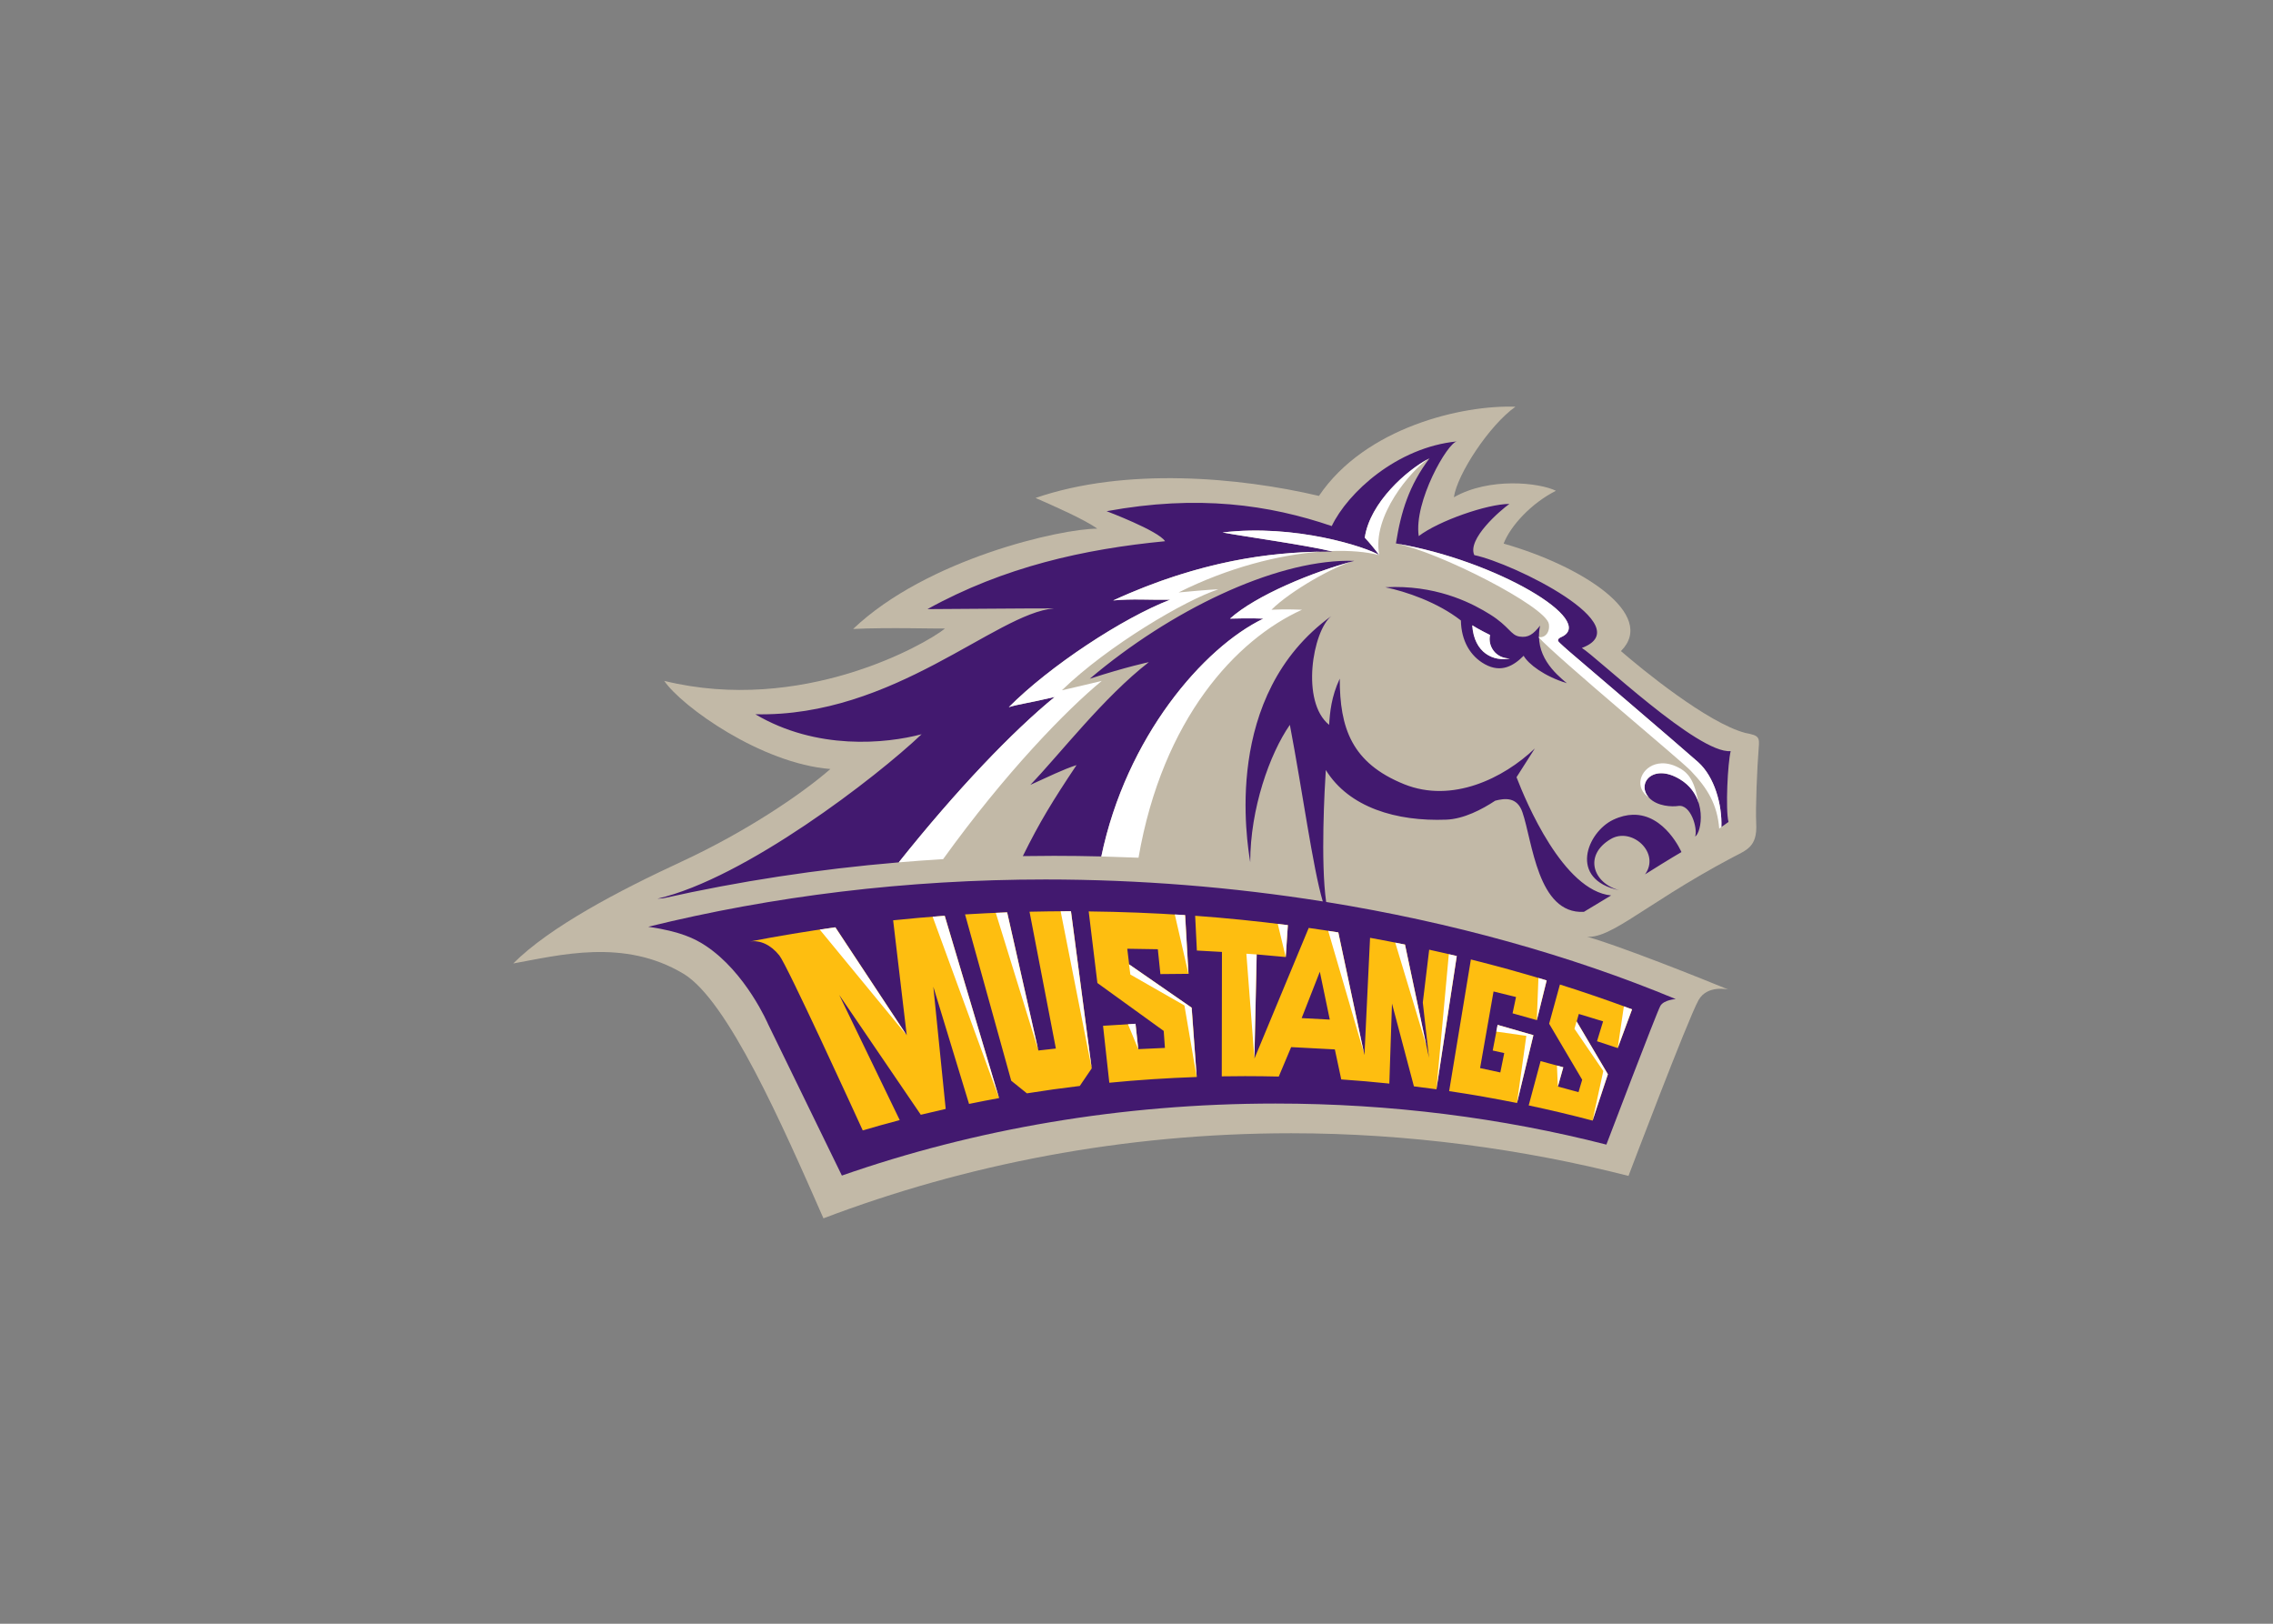 <svg clip-rule="evenodd" fill-rule="evenodd" stroke-linejoin="round" stroke-miterlimit="1.414" viewBox="0 0 560 400" xmlns="http://www.w3.org/2000/svg"><rect x="0" y="0" width="560" height="400" fill="#808080" stroke="none"/><g fill-rule="nonzero" transform="matrix(1.341 0 0 -1.341 -235.076 1027.93)"><path d="m269.592 589.55c8.526 1.522 20.346 4.669 31.283-1.893 8.119-4.872 18.168-27.778 25.709-44.929 25.928 9.859 55.09 15.632 85.923 15.632 21.405 0 42.709-2.905 61.981-7.837 0 0 10.892 28.742 12.86 32.278 1.605 2.883 5.465 1.965 5.465 1.965-3.868 1.578-20.495 8.334-27.376 10.109 4.563-2.281 10.784 4.96 28.133 14.143 2.569 1.36 4.607 1.9 4.384 6.208-.151 2.933.17 10.293.453 13.878.199 2.101-.013 2.32-2.442 2.792-6.971 1.825-19.134 11.802-22.867 15.039 6.699 6.698-7.115 15.634-21.551 19.744 1.265 3.266 5.049 7.396 9.611 9.705-3.072 1.502-12.231 2.528-18.753-1.198.609 4.263 6.532 13.253 11.308 16.636-9.665.358-27.564-3.741-36.097-16.383-14.606 3.433-35.541 5.318-52.066-.375 3.102-1.364 8.982-3.923 11.343-5.64-6.699 0-31.33-5.543-44.857-18.425 6.394.305 15.377.035 16.886.077-3.781-3.024-26.406-15.793-51.588-9.615 3.223-4.721 17.819-15.187 30.525-16.19-5.112-4.473-15.327-11.449-27.363-17.022-11.595-5.368-24.206-12-30.904-18.699" fill="#c2b9a7"/><g transform="matrix(.8 0 0 -.8 269.59 691.84)"><path d="m216.722 7.988c-13.766 1.343-25.092 11.772-28.75 19.437-14.351-4.896-30.712-7.274-51.697-3.414 0 0 11.92 4.498 13.416 6.893-18.556 1.795-36.937 5.855-54.564 15.592 2.962 0 23.254-.188 29.043-.168-13.381 1.129-36.767 25.033-68.57 24.311 14.066 8.325 29.958 6.768 38.186 4.586-10.409 9.906-40.56 33.105-60.677 37.77.46-.035.911-.07 1.365-.108 17.336-3.881 35.416-6.671 54.055-8.242 13.396-16.796 26.206-30.14 35.813-37.982-6.383 1.51-8.261 1.627-10.535 2.35 9.313-9.395 26.148-20.481 37.061-24.68-5.245.078-8.507-.25-13.096.17 22.33-10.241 39.615-11.223 50.357-11.223-5.323-1.38-20.444-3.486-25.23-4.385 16.62-2.014 33.059 3.368 35.982 5.197-1.008-1.344-2.223-2.839-3.328-4 1.196-8.254 10.067-15.841 14.882-18.248-4.698 6.24-6.549 12.186-7.724 19.572 23 3.863 46.405 17.814 37.926 21.516-.391.169-.873.487-.647.94.145.29 2.561 2.38 2.561 2.38s25.775 21.993 29.559 25.379c3.785 3.385 5.522 9.778 5.342 14.9l1.633-1.164c-.719-2.871-.172-13.57.502-16.268-7.438.718-30.888-21.742-34.18-23.688 13.43-5.037-15.548-19.393-24.699-21.32-1.68-3.693 5.982-10.281 8.058-11.75-5.036 0-16.205 3.86-20.818 7.385-1.177-7.89 6.657-21.532 8.777-21.738zm-25.2 27.41c-17.033.158-40.461 11.296-59.123 27.088 8.467-2.752 13.566-3.812 13.566-3.812-10.374 8.045-20.42 21.11-27.205 28.178 4.234-1.905 7.402-3.495 10.605-4.541-5.528 8.291-8.43 13-12.334 20.9 2.372-.04 4.751-.061 7.137-.061 3.644 0 7.271.048 10.885.139 5.706-27.424 23.437-47.973 37.213-54.609-2.541-.149-7.666 0-7.666 0 5.98-5.366 19.044-10.75 28.549-13.262-.536-.018-1.077-.025-1.627-.02zm10.924 6.012c-.715.002-1.445.021-2.189.061 4.669.948 12.019 3.436 17.377 7.634.082 4.638 2.142 8.179 5.48 10.033 3.848 2.138 6.728.273 8.93-1.929 1.095 1.916 4.715 4.699 9.912 6.293-2.692-2.244-7.553-6.451-6.137-13.217-1.568 1.971-2.675 2.83-4.72 2.515-2.048-.315-2.323-2.307-6.776-5.092-3.696-2.309-11.147-6.325-21.877-6.298zm-14.566 6.68c-25.191 18.206-19.306 52.026-18.629 56.523 0-12.279 4.468-24.872 9.104-31.543 2.938 15.423 5.255 32.728 7.559 40.547-20.699-3.29-42.128-5.037-63.676-5.037-31.985 0-62.69 3.824-91.229 10.854 7.406 1.068 10.758 2.774 13.074 4.293 9.352 6.122 14.457 18.098 14.457 18.098l16.934 34.743c30.414-10.626 64.109-16.537 99.57-16.537 26.531 0 52.077 3.31 75.999 9.426 0 0 11.588-30.437 12.393-31.846.805-1.408 3.534-1.57 3.534-1.57-24.228-10.07-51.54-17.673-80.279-22.299-1.311-9.182-.341-26.402-.08-30.299 5.345 8.639 16.243 11.839 27.66 11.4 4.03-.155 8.224-2.362 11.246-4.357 2.196-.567 5.009-.91 6.23 2.599 2.32 6.661 3.475 23.502 14.133 22.926 0 0 3.664-2.209 6.252-3.771-10.998-1.064-19.576-21.548-21.723-27.146l4.205-6.602c-7.177 6.858-19.005 12.654-30.014 8.209-12.089-4.882-14.787-12.942-14.787-24.238-1.939 4.165-2.262 7.715-2.439 10.607-6.563-5.291-3.799-21.513.506-24.98zm32.359 2.125c1.327.863 4.084 2.226 4.084 2.226-.557 2.505 1.242 5.383 4.547 5.383-3.669.753-8.209-1.177-8.631-7.609zm43.523 33.969c-3.564-.088-5.156 3.206-2.943 5.599 1.905 2.061 5.43 2.117 6.699 1.914 2.916-.467 4.547 5.186 3.908 7.02 1.435-.798 3.111-9.174-3.509-13.16-1.559-.94-2.967-1.344-4.155-1.373zm-6.652 9.533c-1.37.037-2.866.38-4.484 1.144-6.002 2.833-10.412 13.713 1.392 16.193-6.036-1.617-8.288-8.053-1.951-11.773 4.803-2.82 11.452 3.181 7.857 8.123 5.843-3.683 8.36-5.121 8.36-5.121s-3.773-8.765-11.174-8.566z" fill="#42196f"/><path d="m127.812 115.87c-3.093 0-6.175.038-9.244.109l6.051 31.418-4.012.451-7.168-31.719c-3.241.117-6.467.273-9.677.469l10.605 38.193 3.597 2.895c4.014-.642 8.062-1.208 12.145-1.696l2.745-4.041-4.76-36.08h-.282zm4.342.023 2 16.455 15.229 11.004.281 3.903-6.115.283-.631-5.826-7.468.464 1.441 13.076c6.618-.647 13.315-1.087 20.082-1.32l-1.15-15.9-14.38-9.96-.43-3.59 7.02.113.587 5.707 6.473-.06-.773-13.469c-7.304-.489-14.692-.78-22.15-.861zm-33.059 1.014c-3.976.29-7.926.641-11.848 1.047l3.123 26.4-16.383-24.793c-6.634.921-13.182 2.01-19.635 3.26 2.374-.38 4.85.794 6.77 3.213 1.81 2.283 17.19 35.886 19.145 40.166 2.806-.828 5.637-1.62 8.492-2.37l-13.898-28.743 18.738 27.519c1.896-.465 3.802-.913 5.717-1.341l-2.842-28.061 8.203 26.91c2.288-.47 4.59-.918 6.906-1.338l-12.482-41.87zm57.51.008.395 7.982 5.758.319-.043 28.57c1.791-.03 3.584-.047 5.384-.047 2.58 0 5.147.034 7.707.094l2.844-6.76 10.037.527 1.469 6.891c3.705.253 7.385.575 11.041.955l.611-18.379 5.035 19.016c1.734.211 3.462.435 5.182.674l4.67-30.6c-2.104-.504-4.218-.989-6.344-1.455l-1.465 12.127 1.42 12.693-5.5-25.998c-2.661-.542-5.341-1.06-8.035-1.547l-1.287 26.914-5.992-28.158c-2.258-.363-4.527-.704-6.807-1.028l-12.463 29.988.524-23.904 6.668.6.49-7.33c-3.489-.45-7.002-.852-10.535-1.209-.028-.004-.055-.006-.082-.01-3.539-.357-7.101-.666-10.682-.926zm63.322 10.031-4.992 30.23c5.259.782 10.453 1.696 15.586 2.732l3.775-15.58-8.222-2.365-1.135 5.891 2.648.586-.9 4.449-4.647-1.002 3.09-17.59 5.164 1.269-.795 3.745 5.588 1.57 2.252-9.123c-5.706-1.739-11.511-3.343-17.412-4.813zm-34.691 2.813 2.285 10.992-6.457-.34zm55.137 2.939-2.473 9.006 7.588 12.859-.843 2.847-4.731-1.279 1.244-4.431-5.22-1.415-2.735 10.176c4.959 1.048 9.853 2.211 14.682 3.489l3.516-10.645-7.178-12.145.492-1.701 5.574 1.695-1.396 4.568 4.769 1.573 3.293-8.895c-5.421-2.027-10.95-3.93-16.582-5.703z" fill="#febe10"/><path d="m210.112 12.016c-4.878 2.577-13.383 10.004-14.553 18.074 1.105 1.161 2.322 2.659 3.33 4.002-2.924-1.828-19.363-7.21-35.983-5.197 4.657.875 19.097 2.892 24.775 4.271 4.418-.17 8.251.169 11.216.936-1.797-8.984 7.367-19.51 11.215-22.086zm-7.308 19.424c9.832 1.925 34.407 14.469 35.031 18.471.296 1.901-.884 3.301-2.426 2.992 4.961 5.305 32.559 28.155 35.012 30.709 3.944 4.105 6.1 7.83 6.537 13.285.204-.154.368-.275.498-.371.179-5.121-1.556-11.51-5.34-14.895-3.782-3.386-29.557-25.379-29.557-25.379s-2.417-2.091-2.562-2.381c-.226-.452.254-.771.646-.939 8.459-3.695-14.831-17.595-37.785-21.488-.017-.002-.034-.003-.054-.004zm-17.504 1.867c-10.839.204-27.06 1.81-47.521 11.195 4.587-.42 7.849-.091 13.094-.17-10.911 4.199-27.744 15.285-37.059 24.682 2.275-.724 4.154-.841 10.535-2.351-9.605 7.842-22.416 21.184-35.813 37.98-.02.001-.041.003-.061.006 3.398-.288 6.815-.536 10.248-.741 14.336-19.909 28.349-34.278 36.432-40.926-2.726.673-7.023 1.654-9.162 2.157 10.638-10.325 28.563-20.837 35.928-23.172-1.985 0-7.451.571-9.127.701 11.49-5.759 23.111-8.645 32.506-9.362zm7.847 2.117c-.004 0-.011.001-.017.002-9.503 2.514-22.548 7.894-28.521 13.254 0 0 5.126-.148 7.666 0-13.775 6.637-31.507 27.186-37.213 54.609l.115.016c2.985.077 6.004.177 8.42.273 5.539-31.957 22.455-50.115 37.545-56.941 0 0-3.623-.178-7.008 0 4.278-4.277 14.51-10.1 19.014-11.213zm27.1 14.791c.422 6.433 4.962 8.364 8.631 7.612-3.305 0-5.104-2.879-4.547-5.385 0 0-2.757-1.364-4.084-2.227zm43.486 31.691c-4.074.156-6.291 4.328-3.92 6.991.297.333.633.616.993.861-2.908-3.189.901-7.948 7.119-4.201 2.359 1.418 3.661 3.395 4.299 5.388-.587-2.466-1.089-5.892-3.899-7.652-1.669-1.045-3.234-1.439-4.592-1.387zm14.215 14.275-.017.012c.011-.005.017-.01.017-.01zm-150.15 19.689c-.696 0-1.388.008-2.082.012l7.104 35.939-4.74-35.951zm-14.373.26c-.871.03-1.737.072-2.607.109l9.67 31.225-.18-.88-6.883-30.453zm38.506.484 3.127 13.609h.006l-.773-13.469c-.786-.052-1.573-.093-2.359-.14zm-52.85.295c-.922.068-1.841.149-2.761.221l15.248 41.641-12.486-41.861zm76.498 1.869 1.823 7.606.488-7.324c-.77-.1-1.54-.19-2.31-.28zm-101.61.782c-1.195.166-2.385.344-3.578.521l19.91 24.195-16.332-24.717zm113.19.814 8.217 28.102-5.902-27.742c-.769-.124-1.543-.24-2.314-.359zm15.4 2.709 7.121 23.566-4.892-23.125c-.74-.149-1.486-.294-2.229-.441zm-34.191 2.541 1.84 23.918.52-23.748zm46.494.108-2.841 30.928 4.658-30.502c-.604-.144-1.21-.284-1.817-.426zm-73.449 2.32.313 2.352 12.416 7.103 2.812 16.426-1.16-15.922zm94.029 3.146-.375 9.684h.002l2.252-9.123c-.623-.191-1.254-.374-1.879-.561zm19.621 6.516-1.42 9.582 3.293-8.897c-.621-.232-1.249-.456-1.873-.685zm-10.859 3.447-.488 1.698 6.623 9.701-2.473 11.391 3.516-10.645zm-101.3.551-1.722.107 2.353 5.711zm83.156.252-.296 1.539 6.898.984-2.154 15.422 3.775-15.58zm13.635 9.344.2 4.812.033-.089 1.219-4.329z" fill="#fff"/></g></g></svg>